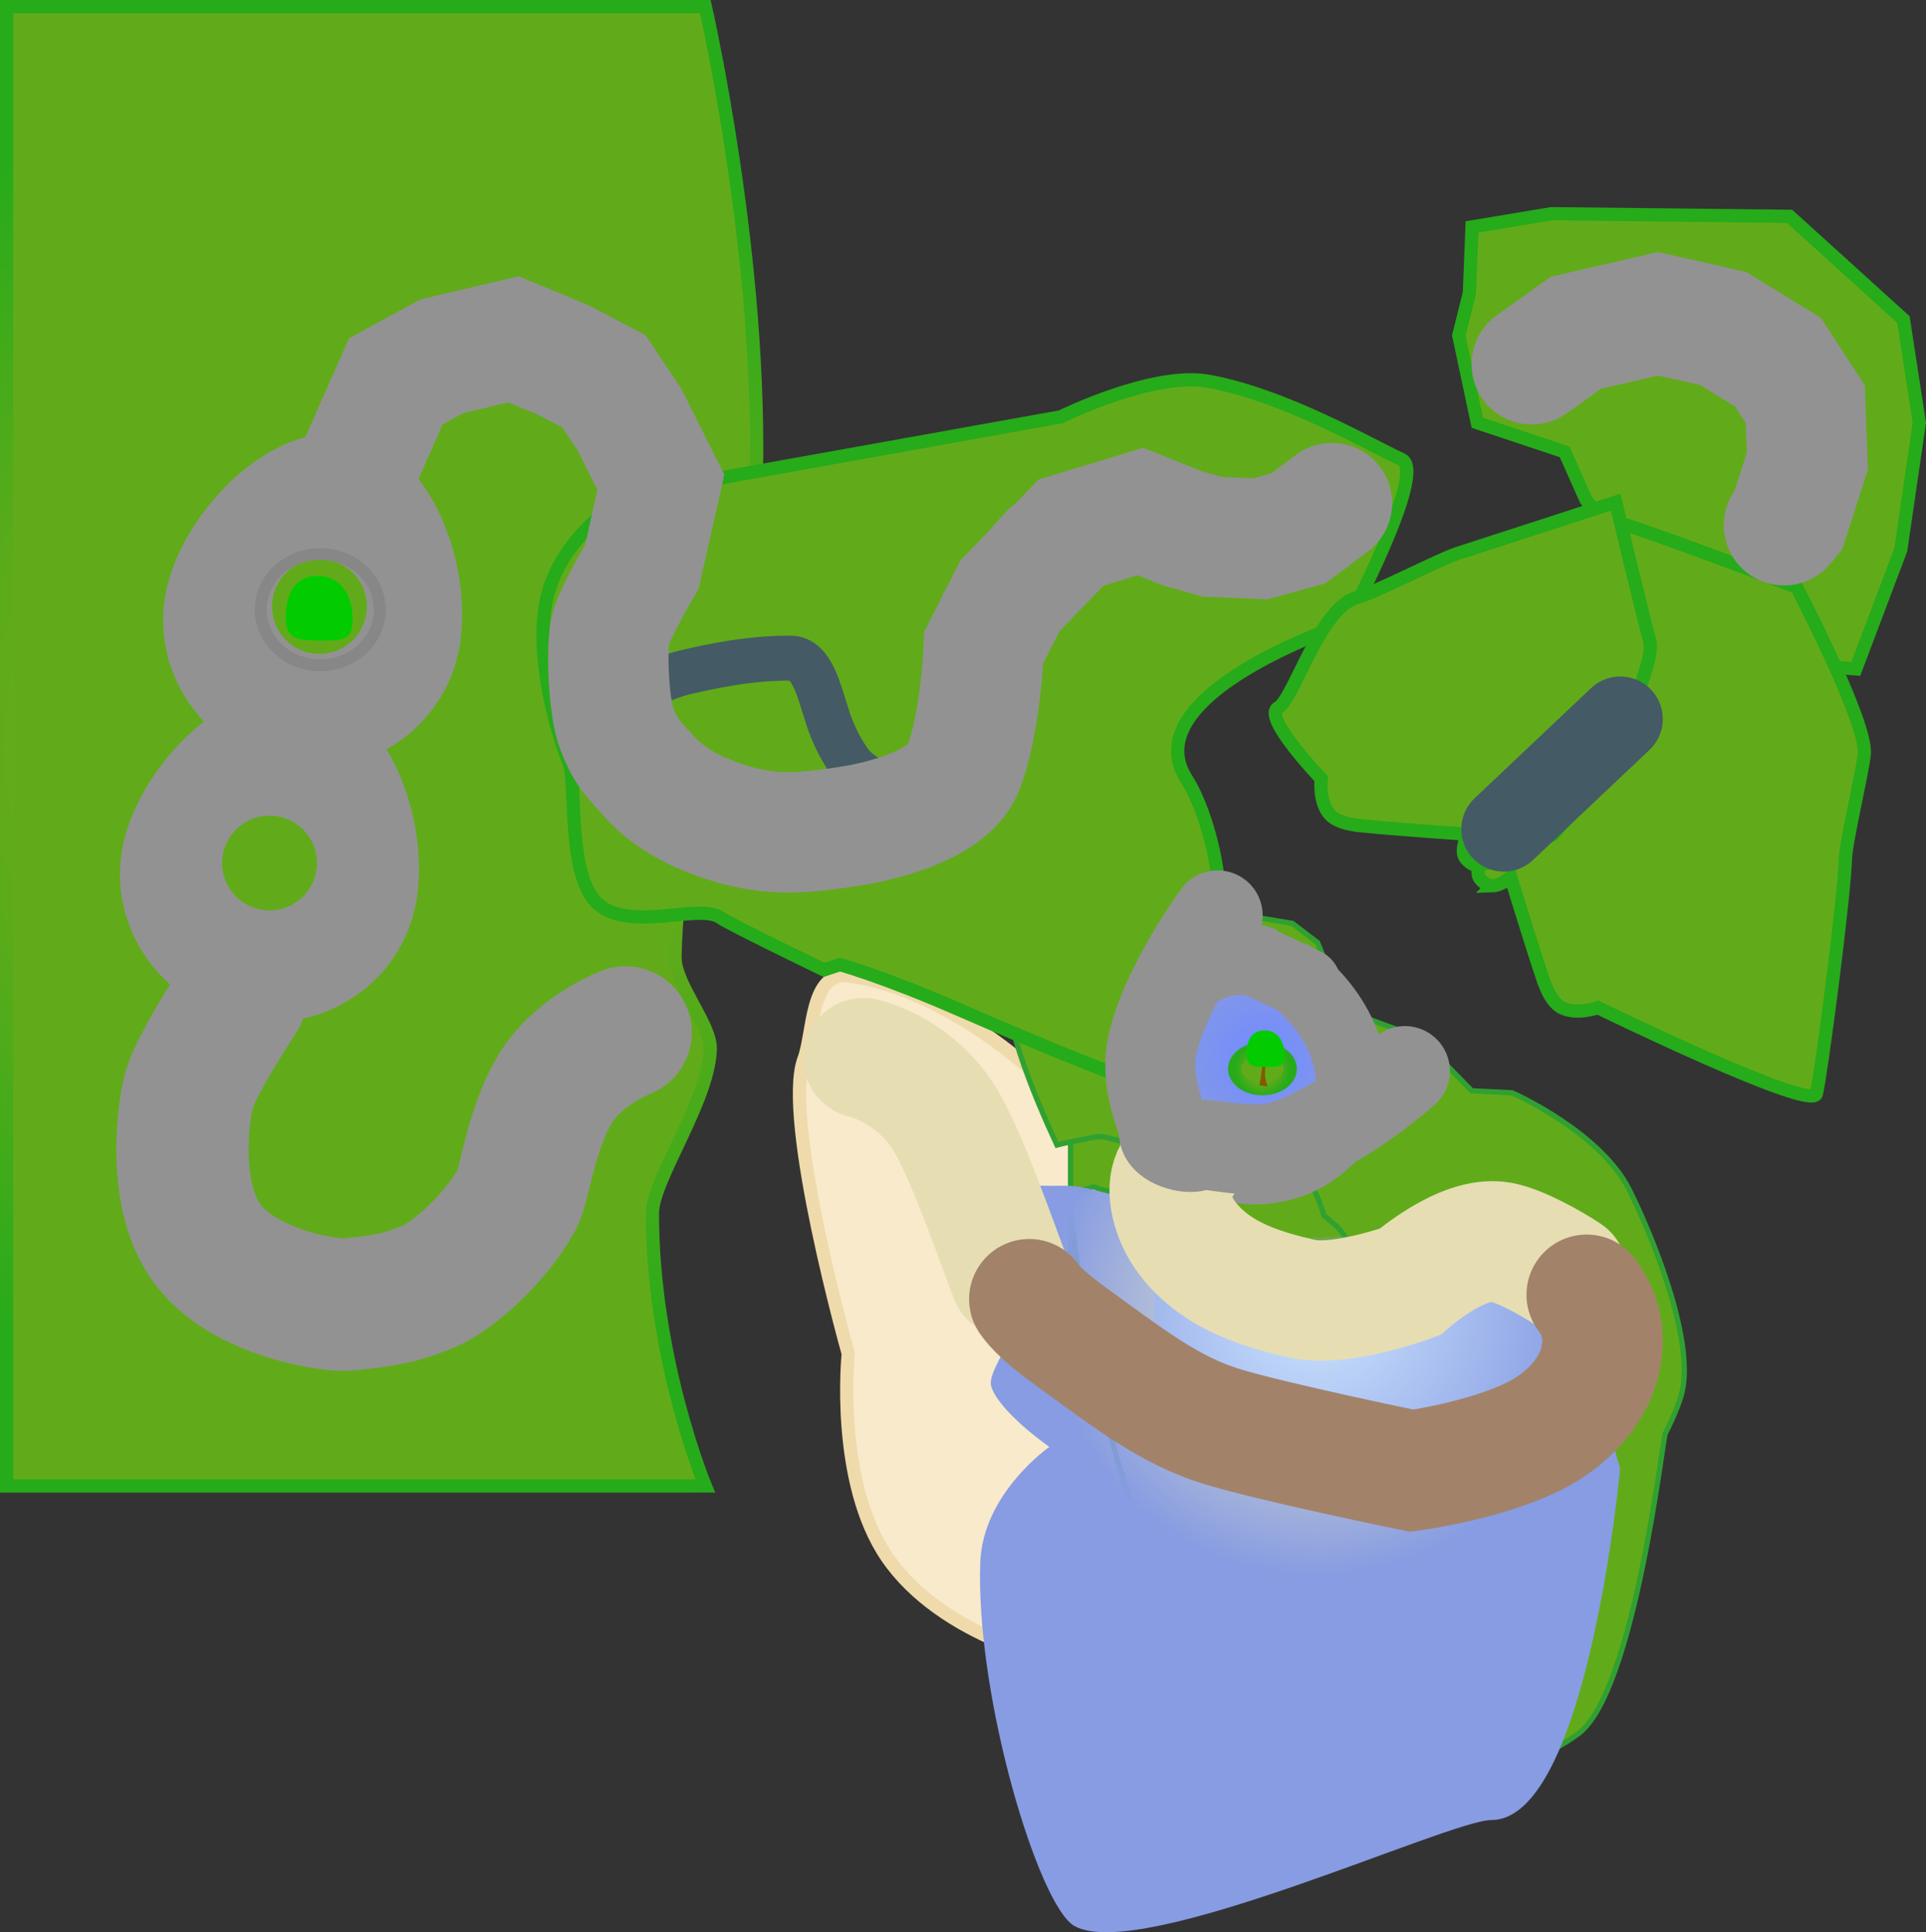 <svg version="1.1" xmlns="http://www.w3.org/2000/svg" xmlns:xlink="http://www.w3.org/1999/xlink" width="727.714" height="730.122" viewBox="0,0,727.714,730.122"><rect x="0" y="0" width="727.714" height="730.122" fill="#333333" stroke="none"/><defs><radialGradient cx="4.643" cy="191.939" r="259.5" gradientUnits="userSpaceOnUse" id="color-1"><stop offset="0" stop-color="#a0ab1a"/><stop offset="1" stop-color="#26ab1a"/></radialGradient><radialGradient cx="347.143" cy="309.314" r="39" gradientUnits="userSpaceOnUse" id="color-2"><stop offset="0" stop-color="#718aff"/><stop offset="1" stop-color="#879ce2"/></radialGradient><radialGradient cx="367.477" cy="404.641" r="100.833" gradientUnits="userSpaceOnUse" id="color-3"><stop offset="0" stop-color="#879ce2" stop-opacity="0"/><stop offset="1" stop-color="#879ce2"/></radialGradient><radialGradient cx="229.741" cy="115.939" r="28.5" gradientUnits="userSpaceOnUse" id="color-4"><stop offset="0" stop-color="#a0ab1a"/><stop offset="1" stop-color="#26ab1a"/></radialGradient><radialGradient cx="459.723" cy="220.451" r="23" gradientUnits="userSpaceOnUse" id="color-5"><stop offset="0" stop-color="#a0ab1a"/><stop offset="1" stop-color="#26ab1a"/></radialGradient><radialGradient cx="440.98" cy="202.189" r="23" gradientUnits="userSpaceOnUse" id="color-6"><stop offset="0" stop-color="#a0ab1a"/><stop offset="1" stop-color="#26ab1a"/></radialGradient><radialGradient cx="347.143" cy="313.814" r="10.5" gradientUnits="userSpaceOnUse" id="color-7"><stop offset="0" stop-color="#a0ab1a"/><stop offset="1" stop-color="#26ab1a"/></radialGradient></defs><g transform="translate(129.857,90.061)"><g data-paper-data="{&quot;isPaintingLayer&quot;:true}" fill-rule="nonzero" stroke-linejoin="miter" stroke-miterlimit="10" stroke-dasharray="" stroke-dashoffset="0" style="mix-blend-mode: normal"><path d="M-127.357,471.439v-559h264c0,0 22.085,96.359 19.122,182.901c-2.257,65.951 -29.542,115.302 -30.584,176.073c-0.18,10.504 13.599,25.544 13.331,34.993c-0.553,19.548 -21.87,49.295 -21.87,62.032c0,54.9 20,103 20,103z" fill="#61ab1a" stroke="url(#color-1)" stroke-width="5" stroke-linecap="butt"/><path d="M190.643,421.439c0,0 -25.055,-89.019 -16.75,-111.28c3.752,-10.057 2.308,-33.43 17.049,-31.418c39.856,5.441 75.701,41.698 75.701,41.698l137,2l22,85c0,0 43.787,90.678 -0.171,129.544c-19.612,17.341 -131.179,1.14 -143.862,1.896c-9.969,0.594 -55.622,-10.283 -76.31,-40.521c-19.669,-28.748 -14.657,-76.919 -14.657,-76.919z" fill="#f8eacb" stroke="#efdaac" stroke-width="5" stroke-linecap="butt"/><path d="M274.643,386.439v-68h141v68z" fill="#61ab1a" stroke="#30a130" stroke-width="2" stroke-linecap="butt"/><path d="M471.983,484.815c-18.684,16.881 -46.007,26.071 -47.266,26.759c-6.655,3.634 -100.306,11.32 -114.211,-8.037c-23.354,-32.512 -33.977,-116.906 -36.764,-142.917c1.767,-0.373 3.823,-0.711 6.863,-1.376c0.949,-0.208 1.829,-0.787 2.801,-0.809c0.648,-0.015 1.188,0.532 1.813,0.704c2.526,0.697 5.116,1.159 7.629,1.9c4.932,1.453 9.816,3.153 14.869,4.101l-0.144,0.369c0,0 1.177,1.177 3.051,2.09c0.01,0.115 0.02,0.23 0.029,0.344c-0.985,1.137 -1.88,2.326 -2.468,3.699l0,0c-3.401,7.939 -2.601,18.918 3.526,25.522c5.655,6.096 16.972,11.544 25.407,13.276c3.99,0.819 8.173,1.82 12.173,1.054c3.844,-0.736 7.083,-3.362 10.433,-5.385c3.602,-2.176 7.728,-5.253 11.107,-8.959c2.084,1.195 4.225,2.328 6.516,3.021c1.403,0.425 11.114,0.245 11.899,0.138c2.089,-0.283 3.901,-1.807 6,-2c3.407,-0.313 6.815,-0.61 10.223,-0.905c4.375,-0.378 8.783,0.041 13.175,0.034c3.889,-0.006 7.742,-0.755 11.621,-1.019c5.57,-0.38 11.209,0.404 16.777,-0.11c1.575,0.674 4.116,0.856 5.345,1.636c1.073,0.681 1.834,1.864 2.917,2.491c0.753,1.311 1.833,2.492 2.574,3.815c1.902,3.394 4.228,8.005 5.101,11.755c1.474,6.33 4.019,12.999 4.714,19.419c0.708,6.547 -0.817,11.376 2.249,17.942c1.244,2.664 3.753,4.535 5.437,6.945c2.002,1.545 3.864,3.291 6.007,4.634c1.501,0.941 3.399,1.155 4.85,2.171c0.287,0.201 0.476,0.492 0.633,0.813c-4.198,5.861 -9.163,11.716 -14.885,16.886z" fill="#edecc8" stroke="#30a130" stroke-width="2" stroke-linecap="butt"/><path d="M251.575,277.398c6.753,-17.524 64.144,-29.274 64.144,-29.274l11.5,2.75l8,3.5l6.75,1.75l16.5,2.75l9.5,7.25l6.25,15.25l8.5,10.5l5.5,3.5l14.25,5.25v1.5l1,1.25l4.75,4l8,4.5l10,10.25l15.25,0.75c0,0 33.232,14.659 44.215,36.549c7.814,15.573 24.905,55.97 19.952,76.776c-0.657,2.761 -2.756,8.442 -6.267,15.381c-0.737,-0.451 -11.469,97.794 -32.964,113.533c-48.358,35.407 -130.887,6.557 -132.496,5.455c-0.701,-1.129 156.336,-125.075 155.437,-126.055c-0.472,-0.515 0.287,-1.375 0.298,-2.073c0.016,-1 0.006,-2 0,-3c-0.023,-3.809 -0.385,-7.654 -1.282,-11.356c-3.152,-13.025 -6.592,-25.322 -13.633,-36.822c-1.414,-2.31 -2.195,-5.155 -4.238,-6.934c-1.294,-1.126 -3.444,-0.451 -5.02,-1.126c-0.426,-0.182 -0.168,-1.037 -0.57,-1.268c-3.577,-2.051 -8.721,-3.17 -12.655,-4.364c-9.833,-0.276 -19.438,-0.034 -29.223,0.89c-9.613,0.908 -19.379,-0.264 -28.98,1.11c-3.915,0.56 -6.13,2.526 -10.101,2.138c-1.365,-0.133 -1.868,-2.062 -3.04,-2.774c-0.606,-0.368 -1.496,-0.453 -2.192,-0.704c-1.252,-3.31 -4.425,-5.713 -7.122,-8.046c-0.328,-0.283 -0.693,-0.504 -1.083,-0.684c-1.479,-4.763 -3.2,-9.466 -6.062,-13.656c-2.742,-4.014 -7.013,-6.973 -10.773,-9.886c-1.192,-0.923 -2.047,-2.331 -3.413,-2.969c-5.46,-2.549 -6.927,-2.209 -11.927,-2.298c-7.235,0.203 -14.724,2.073 -19.789,7.751c-8.836,-2.571 -17.504,-5.61 -26.471,-7.702c-2.052,-0.479 -4.08,-1.279 -6.187,-1.296c-2.432,-0.019 -4.808,0.744 -7.199,1.191c-3.467,0.649 -6.396,1.226 -9.181,1.966c-8.364,-17.962 -22.876,-52.356 -17.926,-65.201z" fill="#61ab1a" stroke="#30a130" stroke-width="2" stroke-linecap="butt"/><path d="M383.643,309.314c0,21.539 -16.342,39 -36.5,39c-20.158,0 -36.5,-17.461 -36.5,-39c0,-21.539 16.342,-39 36.5,-39c20.158,0 36.5,17.461 36.5,39z" fill="url(#color-2)" stroke="none" stroke-width="0" stroke-linecap="butt"/><path d="M426.329,-4.311l30,-5l90,1l43,39l6,39l-7,48l-17,45l-56,-4l-46,-60l-8,-18l-12,-4l-21,-7l-7,-33l4,-16z" fill="#61ab1a" stroke="#26ab1a" stroke-width="5" stroke-linecap="round"/><path d="M306.31,460.272v-81.333h172.333v81.333z" fill="#cce4ff" stroke="none" stroke-width="0" stroke-linecap="butt"/><path d="M266.643,456.677c0,0 -18.477,-12.801 -21.896,-22.575c-2.082,-5.952 9.789,-17.363 7.869,-28.659c-3.922,-23.073 -20.974,-48.838 -20.974,-48.838c0,0 24.126,1.677 40.976,1.392c17.401,-0.294 55.999,20.638 95.055,19.529c50.266,-1.427 96.636,-5.921 96.636,-5.921c0,0 9.284,44.749 13.088,68.057c0.885,5.419 1.473,9.679 1.58,11.948c0.17,3.621 3.332,13.066 3.332,13.066c0,0 -12.258,133 -48.667,133c-16.106,0 -132.576,54.2 -157.578,40.018c-13.441,-7.624 -37.239,-86.114 -35.551,-137.194c0.868,-26.273 26.129,-43.824 26.129,-43.824z" fill="url(#color-3)" stroke="none" stroke-width="0" stroke-linecap="butt"/><path d="M181.491,276.439c0,0 -35.898,-17.357 -39.082,-19.696c-7.871,-5.784 -34.998,5.945 -46.801,-5.704c-11.328,-11.18 -7.436,-45.709 -10.508,-53.069c-4.942,-11.844 -14.081,-44.481 -7.435,-65.38c7.711,-24.245 31.825,-36.15 31.825,-36.15l161.5,-29c0,0 34.838,-17.292 55.907,-13.41c28.771,5.301 60.432,23.791 72.869,29.562c9.743,4.521 -20.775,61.848 -20.775,61.848c0,0 -81.32,26.669 -60.438,59.04c8.398,13.02 14.786,42.727 10.576,47.155c-5.874,6.18 -15.222,54.126 -24.373,67.668c-1.474,2.182 -40.417,-13.965 -72.308,-27.887c-28.816,-12.58 -44.958,-16.976 -44.958,-16.976z" fill="#61ab1a" stroke="url(#color-4)" stroke-width="5" stroke-linecap="butt"/><path d="M197.643,242.189c0,0 15.055,-36.941 21.288,-63.337c1.058,-4.481 0.283,-11.975 0.837,-15.96c1.849,-13.309 3.788,-23.728 7.838,-30.453c8.594,-14.269 23.27,-29.892 23.864,-30.352c4.222,-3.271 16.443,-9.793 28.268,-13.473c11.632,-3.62 22.905,-4.425 22.905,-4.425c0,0 8.158,2.941 15.739,5.295c6.624,2.057 18.807,2.739 18.721,3.693c-0.057,0.642 8.016,-1.494 15.84,-4.597c7.825,-3.103 14.344,-6.397 14.344,-6.397l21.758,27.876c0,0 -8.738,10.901 -18.183,17.797c-5.54,4.045 -12.635,5.564 -14.857,5.756c-8.194,0.708 -20.386,2.768 -29.198,0.558c-8.62,-2.161 -17.752,-6.927 -25.525,-8.03c-6.784,-0.962 -12.653,1.522 -14.697,2.463c-4.215,1.94 -7.443,5.427 -11.32,8.472c-6.571,5.161 -9.177,14.207 -9.256,15.083c-0.202,2.254 -3.747,7.962 -5.918,15.636c-2.126,7.516 -3.703,23.281 -7.675,35.584c-3.116,9.652 -8.475,16.693 -11.567,19.177c-16.285,13.086 -43.208,19.634 -43.208,19.634z" fill="#929292" stroke="none" stroke-width="0" stroke-linecap="butt"/><path d="M433.997,244.655c-2.233,0.062 -4.909,-2.422 -5.211,-3.73c-1.329,-5.755 4.899,-31.011 4.899,-31.011c0,0 29.545,-41.348 40.841,-42.025c2.15,-0.129 1.629,-10.71 0.785,-23.086c-1.21,-17.721 -3.083,-39.122 1.275,-38.783c5.805,0.452 72.394,25.818 72.394,25.818c0,0 26.596,50.871 25.559,62.918c-0.576,6.698 -6.938,33.133 -7.124,39.763c-0.404,14.363 -9.269,82.331 -11,88.747c-1.843,6.831 -82.528,-32.577 -82.528,-32.577c0,0 -8.231,2.992 -13.875,-0.106c-4.752,-2.61 -7.022,-11.256 -7.468,-12.507c-2.405,-6.74 -11.604,-36.739 -11.604,-36.739c0,0 -3.468,3.222 -6.943,3.318z" data-paper-data="{&quot;index&quot;:null}" fill="#61ab1a" stroke="url(#color-5)" stroke-width="5" stroke-linecap="butt"/><path d="M424.855,225.189c0,0 -31.299,-2.215 -38.408,-3.042c-1.32,-0.154 -10.255,-0.419 -13.867,-4.463c-4.289,-4.802 -3.225,-13.495 -3.225,-13.495c0,0 -22.53,-23.489 -16.288,-26.822c5.863,-3.131 15.849,-37.978 29.753,-41.603c6.418,-1.673 31.456,-14.57 37.853,-16.638c11.505,-3.72 59.932,-19.437 59.932,-19.437c0,0 10.94,46.007 12.687,51.562c2.227,7.082 -5.299,19.523 -4.428,24.689c1.882,11.159 -31.759,49.249 -31.759,49.249c0,0 -23.208,11.75 -29.114,11.75c-1.342,0 -4.364,-2.049 -4.807,-4.239c-0.688,-3.407 1.671,-7.511 1.671,-7.511z" fill="#61ab1a" stroke="url(#color-6)" stroke-width="5" stroke-linecap="butt"/><path d="M482.341,181.639l-44,41.6" fill="none" stroke="#445a65" stroke-width="32.125" stroke-linecap="round"/><path d="M106.616,173.239c0,0 13.07,-7.057 22.2,-9.2c9.13,-2.143 24.243,-5.51 40,-5.4c8.445,0.059 10.831,12.864 14.312,23.237c3.014,8.981 7.516,15.554 9.354,17.563c3.961,4.329 12.2,8 12.2,8l7,0.8" fill="none" stroke="#445a65" stroke-width="17" stroke-linecap="round"/><path d="M344.329,272.689l19,9" fill="none" stroke="#929292" stroke-width="27" stroke-linecap="round"/><path d="M357.643,313.814c0,4.142 -4.701,7.5 -10.5,7.5c-5.799,0 -10.5,-3.358 -10.5,-7.5c0,-4.142 4.701,-7.5 10.5,-7.5c5.799,0 10.5,3.358 10.5,7.5z" fill="#61ab1a" stroke="url(#color-7)" stroke-width="5" stroke-linecap="butt"/><g stroke="none" stroke-width="0" stroke-linecap="butt"><path d="M345.958,320.003c0,0 0.416,-1.709 0.586,-2.852c0.257,-1.725 0.807,-6.493 0.807,-6.493l1.282,-1.282c0,0 -0.603,4.778 -0.524,6.819c0.057,1.474 0.952,4.291 0.952,4.291z" fill="#855800"/><path d="M341.095,307.881c0.117,-4.99 2.066,-8.615 6.844,-8.615c4.884,0 7.488,4.055 7.488,9.26c0,4.671 -2.015,4.589 -7.327,4.589c-4.991,0 -7.112,-0.669 -7.005,-5.233z" fill="#02cc00"/></g><path d="M356.403,277.755c3.201,1.986 6.317,4.513 9.296,7.562c15.53,15.892 21.461,39.94 5.881,55.166h0c-15.581,15.226 -40.801,14.685 -56.331,-1.207c-15.53,-15.892 -15.489,-41.119 0.092,-56.344c10.113,-9.883 21.771,-12.627 32.955,-8.99" fill="none" stroke="#929292" stroke-width="27" stroke-linecap="butt"/><path d="M373.403,100.049l-12.718,9.538l-14.307,3.974l-18.282,-0.795l-11.128,-3.179l-15.897,-6.359l-26.23,7.949l-23.051,23.846l-9.936,19.547c0,0 -1.112,28.757 -7.769,45.692c-6.657,16.935 -42.525,21.812 -42.525,21.812c0,0 -15.471,2.706 -25.436,2.385c-9.965,-0.321 -20.084,-2.572 -31.794,-7.743c-5.116,-2.26 -12.714,-6.559 -18.521,-12.937c-7.485,-8.22 -9.51,-10.359 -12.658,-18.57c-3.148,-8.211 -4.088,-31.481 -2.185,-37.953c1.904,-6.473 11.723,-23.251 11.723,-23.251l7.154,-31.794l-11.923,-23.846l-9.538,-14.307l-15.102,-7.949l-19.077,-7.949l-27.025,6.359l-17.487,9.538l-15.102,34.179" fill="none" stroke="#929292" stroke-width="45.5" stroke-linecap="round"/><path d="M448.914,47.588l16.692,-11.923l31,-7.154l24.641,5.564l20.666,12.718l10.333,15.897l0.795,21.461l-7.154,22.256l-1.679,2.001" fill="none" stroke="#929292" stroke-width="45.5" stroke-linecap="round"/><path d="M462.331,391.311c-5.116,-3.479 -17.838,-10.752 -25.34,-12.061c-14.386,-2.509 -34.179,15.102 -34.179,15.102c0,0 -26.089,9.594 -40.538,6.359c-14.449,-3.235 -25.972,-7.306 -34.974,-14.307c-9.001,-7.001 -14.158,-15.673 -15.102,-24.641c-0.944,-8.968 4.333,-11.666 4.333,-11.666" fill="none" stroke="#e6deb2" stroke-width="45.5" stroke-linecap="round"/><path d="M196.4,309.783c0,0 18.293,3.793 30.335,22.417c8.076,12.49 20.248,47.809 25.11,60.415" fill="none" stroke="#e6deb2" stroke-width="45.5" stroke-linecap="round"/><path d="M400.966,314.661c0,0 -21.879,19.72 -43.867,27.553c-14.416,5.136 -30.691,-1.182 -34.539,0.667c-3.615,1.737 -12.808,-1.484 -12.612,-4.968c0.247,-4.391 -8.126,-18.537 -4.063,-34.49c5.703,-22.395 24.339,-47.581 24.339,-47.581" fill="none" stroke="#929292" stroke-width="34" stroke-linecap="round"/><path d="" fill="none" stroke="#929292" stroke-width="45.5" stroke-linecap="butt"/><path d="" fill="none" stroke="#929292" stroke-width="45.5" stroke-linecap="butt"/><path d="" fill="none" stroke="#929292" stroke-width="45.5" stroke-linecap="butt"/><path d="" fill="none" stroke="#929292" stroke-width="45.5" stroke-linecap="butt"/><path d="M469.647,399.186c8.508,11.014 5.498,22.781 5.498,22.781c0,0 -1.264,15.012 -19.077,27.025c-17.813,12.013 -52.461,16.692 -52.461,16.692c0,0 -53.35,-10.94 -72.445,-16.907c-19.058,-5.956 -34.332,-17.791 -55.527,-33.169c-10.112,-7.337 -14.264,-11.422 -16.584,-14.748" fill="none" stroke="#a28369" stroke-width="45.5" stroke-linecap="round"/><path d="M-21.902,142.765c0.206,-8.796 3.643,-15.188 12.065,-15.188c8.611,0 13.201,7.149 13.201,16.324c0,8.234 -3.553,8.09 -12.917,8.09c-8.799,0 -12.537,-1.18 -12.349,-9.226z" fill="#02cc00" stroke="none" stroke-width="0" stroke-linecap="butt"/><path d="M106.524,300.061c0,0 -16.689,6.298 -25.628,19.827c-10.021,15.167 -12.547,37.992 -15.273,42.988c-8.558,15.683 -25.035,29.544 -32.806,32.86c-12.455,5.314 -18.63,5.706 -31,7.154c-6.17,0.722 -39.57,-4.045 -53.488,-23.178c-13.984,-19.223 -8.467,-52.827 -6.524,-58.583c3.878,-11.486 19.077,-34.179 19.077,-34.179" fill="none" stroke="#929292" stroke-width="50" stroke-linecap="round"/><g fill="#929292" stroke="#929292" stroke-width="7.5" stroke-linecap="butt"><path d="M23.161,252.65c-6.439,27.783 -34.633,44.981 -62.971,38.413c-28.339,-6.568 -46.091,-34.415 -39.652,-62.198c6.439,-27.783 38.364,-61.079 66.702,-54.511c28.339,6.568 42.36,50.513 35.921,78.296zM-28.011,257.704c11.96,0 21.655,-9.695 21.655,-21.655c0,-11.96 -9.695,-21.655 -21.655,-21.655c-11.96,0 -21.655,9.695 -21.655,21.655c0,11.96 9.695,21.655 21.655,21.655z"/><path d="M39.46,156.613c-6.439,27.783 -34.633,44.981 -62.971,38.413c-28.339,-6.568 -46.091,-34.415 -39.652,-62.198c6.439,-27.783 38.364,-61.079 66.702,-54.511c28.339,6.568 42.36,50.513 35.921,78.296zM-9.158,160.779c11.96,0 21.655,-9.695 21.655,-21.655c0,-11.96 -9.695,-21.655 -21.655,-21.655c-11.96,0 -21.655,9.695 -21.655,21.655c0,11.96 9.695,21.655 21.655,21.655z"/></g><path d="M13.643,140.314c0,11.598 -10.074,21 -22.5,21c-12.426,0 -22.5,-9.402 -22.5,-21c0,-11.598 10.074,-21 22.5,-21c12.426,0 22.5,9.402 22.5,21z" fill="none" stroke="#878787" stroke-width="4.5" stroke-linecap="butt"/></g></g></svg>